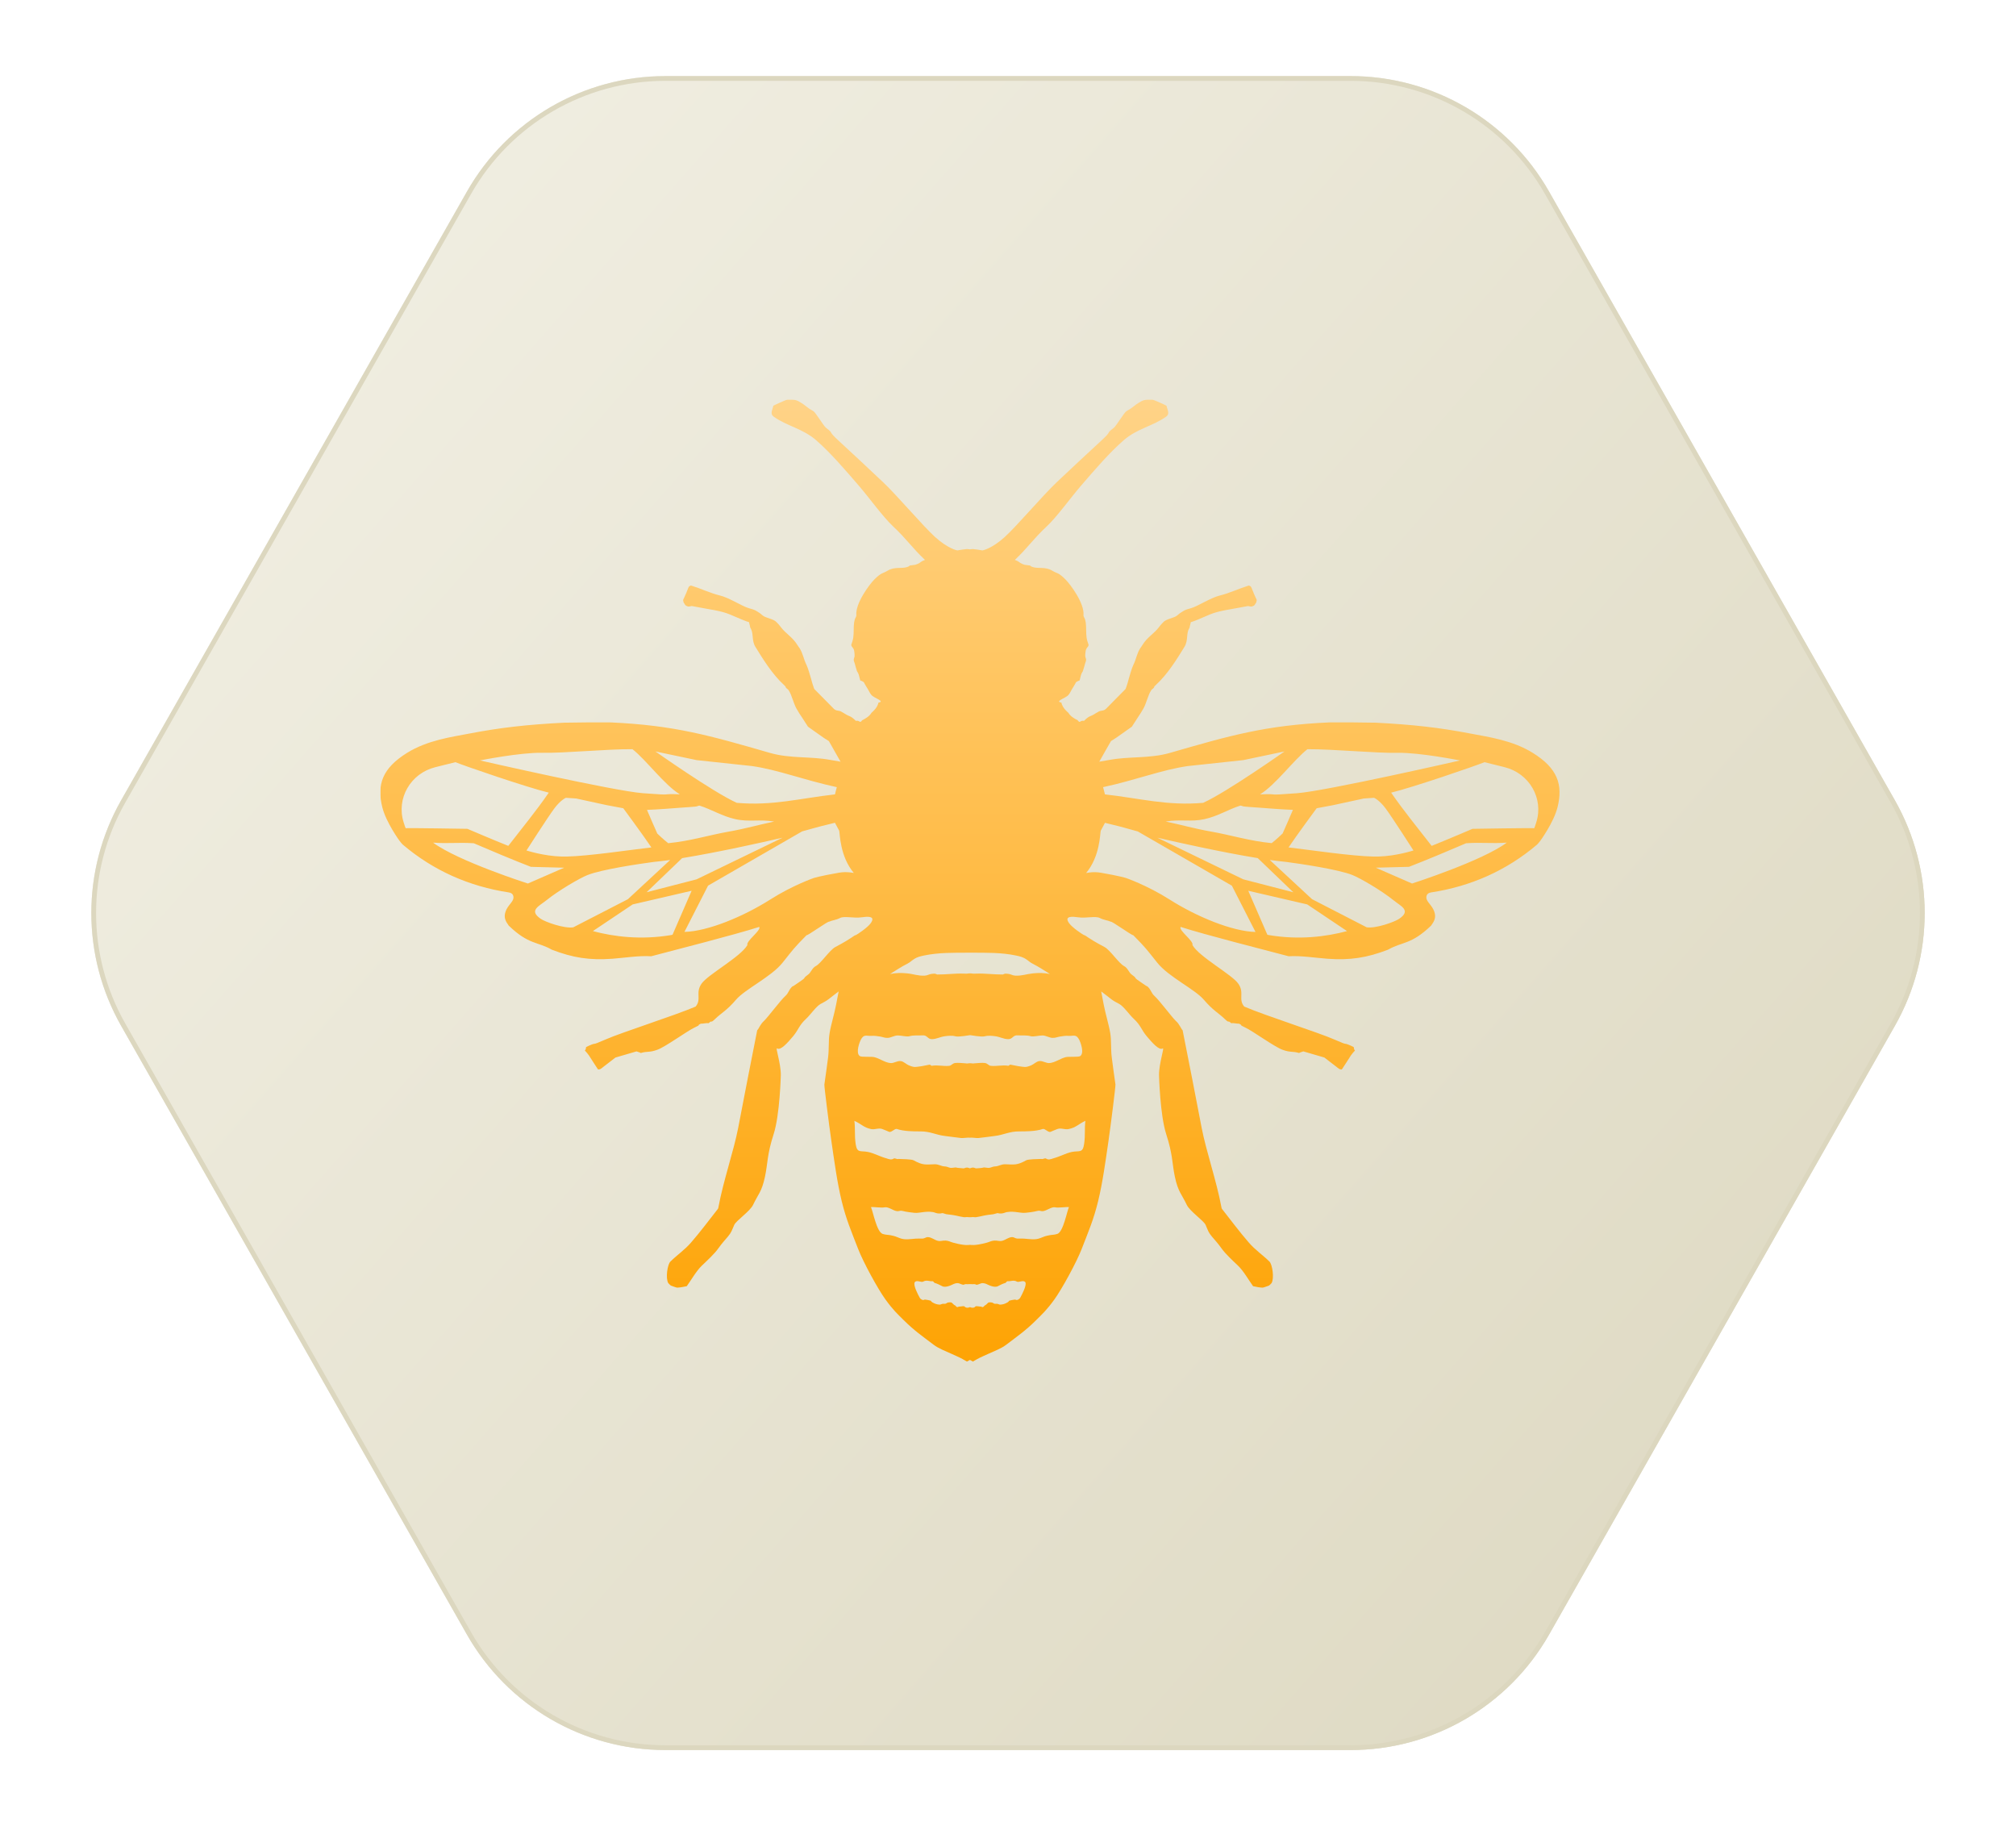 <svg width="106" height="96" viewBox="0 0 106 96" fill="none" xmlns="http://www.w3.org/2000/svg">
<g filter="url(#filter0_dii_1_12673)">
<path d="M4.368 51.928C2.28 48.252 2.28 43.748 4.368 40.072L22.55 8.072C24.683 4.319 28.667 2 32.983 2L69.016 2C73.333 2 77.317 4.319 79.45 8.072L97.632 40.072C99.72 43.748 99.72 48.252 97.632 51.928L79.45 83.928C77.317 87.681 73.333 90 69.016 90L32.983 90C28.667 90 24.683 87.681 22.55 83.928L4.368 51.928Z" fill="url(#paint0_linear_1_12673)"/>
<path d="M4.477 51.866C2.41 48.229 2.41 43.771 4.477 40.134L22.659 8.134C24.769 4.419 28.712 2.125 32.983 2.125L69.016 2.125C73.288 2.125 77.231 4.419 79.341 8.134L97.523 40.134C99.59 43.771 99.59 48.228 97.523 51.866L79.341 83.866C77.231 87.581 73.288 89.875 69.016 89.875L32.983 89.875C28.712 89.875 24.769 87.581 22.659 83.866L4.477 51.866Z" stroke="#DCD7BF" stroke-width="0.25"/>
</g>
<g clip-path="url(#clip0_1_12673)">
<g filter="url(#filter1_ii_1_12673)">
<path d="M80.578 39.57C79.516 38.915 78.263 38.744 77.327 38.565C75.673 38.246 74.225 38.087 72.333 37.992C72.108 37.981 70.111 37.968 69.916 37.976C66.531 38.125 64.674 38.669 61.502 39.583C60.454 39.884 59.367 39.756 58.344 39.948C58.194 39.976 57.968 40.01 57.8 40.041C58.003 39.681 58.206 39.318 58.414 38.961C58.422 38.947 58.455 38.934 58.465 38.928C58.516 38.891 58.527 38.89 58.582 38.855C58.639 38.82 58.622 38.831 58.715 38.766C58.809 38.701 59.012 38.558 59.145 38.463C59.245 38.392 59.404 38.281 59.513 38.202C59.603 38.057 59.713 37.889 59.802 37.754C59.917 37.583 60.04 37.397 60.129 37.232C60.217 37.068 60.267 36.901 60.324 36.75C60.397 36.562 60.423 36.454 60.533 36.282C60.566 36.232 60.601 36.23 60.676 36.148C60.703 36.117 60.634 36.138 60.771 36.013C61.391 35.447 61.883 34.649 62.281 33.999C62.48 33.672 62.365 33.301 62.525 33.036C62.572 32.957 62.547 32.947 62.571 32.88C62.595 32.814 62.592 32.771 62.612 32.708C62.653 32.695 62.715 32.674 62.752 32.662C62.941 32.597 63.08 32.53 63.267 32.451C63.505 32.349 63.711 32.252 63.984 32.178C64.257 32.103 64.588 32.045 64.89 31.994C65.121 31.954 65.364 31.907 65.613 31.861C65.651 31.854 65.762 31.902 65.821 31.883C65.841 31.877 65.864 31.865 65.898 31.853C65.933 31.84 65.982 31.805 65.997 31.753C65.998 31.748 66.049 31.689 66.052 31.67C66.068 31.59 66.103 31.544 66.041 31.458C66.022 31.431 65.967 31.28 65.94 31.234C65.913 31.188 65.813 30.895 65.779 30.852C65.746 30.809 65.722 30.809 65.698 30.793C65.673 30.777 65.657 30.784 65.64 30.788C65.193 30.925 64.591 31.199 64.174 31.296C63.664 31.415 62.98 31.872 62.625 31.972C62.27 32.072 62.298 32.075 62.122 32.183C61.946 32.291 61.987 32.297 61.841 32.392C61.695 32.487 61.293 32.552 61.158 32.715C61.082 32.807 61.082 32.777 60.939 32.968C60.676 33.318 60.316 33.497 60.063 33.916C60.005 34.014 60.016 33.983 59.959 34.068C59.775 34.346 59.745 34.65 59.586 34.966C59.519 35.098 59.388 35.535 59.348 35.691C59.307 35.846 59.261 36.018 59.201 36.171C59.196 36.184 59.188 36.209 59.178 36.224C59.169 36.236 59.151 36.252 59.14 36.263C58.944 36.463 58.753 36.654 58.557 36.853C58.433 36.979 58.316 37.096 58.184 37.231C58.138 37.278 58.083 37.331 57.99 37.35C57.962 37.356 57.829 37.375 57.788 37.396C57.688 37.447 57.591 37.513 57.496 37.569C57.362 37.645 57.304 37.64 57.18 37.732C57.117 37.78 57.056 37.837 56.996 37.895C56.766 37.854 56.807 38.06 56.661 37.862C56.474 37.77 56.287 37.654 56.181 37.483C56.152 37.437 56.14 37.443 56.117 37.421C55.994 37.299 55.899 37.201 55.837 37.037C55.829 37.015 55.811 36.977 55.815 36.949C55.818 36.92 55.534 36.923 55.802 36.771C55.894 36.719 56.109 36.62 56.181 36.531C56.279 36.413 56.316 36.295 56.395 36.179C56.454 36.095 56.492 36.013 56.544 35.927C56.557 35.908 56.565 35.88 56.579 35.864C56.593 35.848 56.622 35.834 56.636 35.826C56.679 35.799 56.719 35.788 56.763 35.775C56.763 35.773 56.764 35.77 56.766 35.765C56.776 35.735 56.791 35.68 56.801 35.631C56.812 35.581 56.831 35.499 56.852 35.443C56.872 35.388 56.899 35.34 56.933 35.29C56.937 35.282 56.937 35.279 56.942 35.263C56.979 35.141 57.022 35.012 57.053 34.884C57.068 34.822 57.107 34.747 57.107 34.684C57.105 34.614 57.061 34.554 57.061 34.478C57.061 34.403 57.066 34.321 57.08 34.246C57.083 34.229 57.085 34.218 57.088 34.198C57.107 34.113 57.145 34.06 57.206 33.991C57.217 33.978 57.237 33.929 57.237 33.903C57.237 33.878 57.226 33.872 57.217 33.84C57.185 33.737 57.151 33.653 57.134 33.534C57.115 33.415 57.109 33.237 57.109 33.112C57.109 32.987 57.102 32.834 57.088 32.728C57.08 32.668 57.066 32.641 57.063 32.608C57.055 32.517 56.96 32.427 56.969 32.338C57.026 31.724 56.292 30.73 56.017 30.457C55.637 30.078 55.593 30.164 55.32 29.997C54.968 29.781 54.581 29.908 54.295 29.808C54.135 29.753 54.227 29.754 54.154 29.731C54.081 29.707 54.084 29.723 54.068 29.72C53.911 29.678 53.953 29.731 53.759 29.65C53.566 29.569 53.604 29.518 53.361 29.434C54.032 28.803 54.309 28.351 55.047 27.663C55.564 27.179 56.317 26.137 56.845 25.526C57.564 24.694 58.316 23.813 59.08 23.146C59.791 22.524 60.644 22.392 61.318 21.901C61.529 21.747 61.369 21.533 61.337 21.337C61.332 21.314 60.647 21.008 60.59 21.008C60.341 21.005 60.176 20.997 59.975 21.114C59.554 21.358 59.659 21.374 59.234 21.61C59.11 21.68 58.692 22.391 58.565 22.489C58.094 22.851 58.541 22.584 57.889 23.18C57.507 23.529 56.189 24.755 55.551 25.361C54.82 26.056 53.45 27.669 52.831 28.229C52.163 28.833 51.677 28.939 51.647 28.934C51.558 28.919 51.282 28.871 51.152 28.863C51.112 28.866 51.056 28.873 50.998 28.879C50.939 28.871 50.885 28.865 50.844 28.863C50.714 28.871 50.438 28.917 50.349 28.934C50.319 28.941 49.832 28.833 49.164 28.229C48.544 27.667 47.176 26.056 46.444 25.361C45.807 24.755 44.489 23.529 44.107 23.18C43.455 22.584 43.902 22.851 43.431 22.489C43.303 22.391 42.885 21.678 42.762 21.61C42.337 21.374 42.441 21.358 42.021 21.114C41.82 20.997 41.655 21.005 41.406 21.008C41.349 21.008 40.662 21.314 40.659 21.337C40.627 21.533 40.467 21.747 40.678 21.901C41.35 22.392 42.203 22.524 42.916 23.146C43.68 23.813 44.432 24.694 45.15 25.526C45.678 26.137 46.432 27.179 46.949 27.663C47.685 28.351 47.962 28.803 48.635 29.434C48.392 29.52 48.428 29.57 48.237 29.65C48.043 29.731 48.084 29.678 47.927 29.72C47.911 29.724 47.915 29.707 47.842 29.731C47.769 29.754 47.861 29.753 47.7 29.808C47.415 29.908 47.028 29.781 46.676 29.997C46.405 30.164 46.36 30.078 45.978 30.457C45.704 30.73 44.969 31.726 45.026 32.338C45.034 32.427 44.941 32.517 44.933 32.608C44.93 32.641 44.916 32.668 44.908 32.728C44.893 32.834 44.887 32.987 44.887 33.112C44.887 33.237 44.881 33.415 44.862 33.534C44.843 33.653 44.809 33.737 44.779 33.84C44.77 33.87 44.758 33.877 44.758 33.903C44.758 33.929 44.779 33.978 44.79 33.991C44.85 34.06 44.889 34.113 44.908 34.198C44.912 34.216 44.912 34.227 44.916 34.246C44.93 34.321 44.934 34.403 44.934 34.478C44.934 34.552 44.89 34.612 44.889 34.684C44.887 34.747 44.927 34.822 44.943 34.884C44.973 35.012 45.017 35.141 45.053 35.263C45.058 35.279 45.058 35.282 45.063 35.29C45.096 35.34 45.123 35.388 45.144 35.443C45.164 35.499 45.184 35.58 45.195 35.631C45.206 35.68 45.22 35.735 45.23 35.765C45.231 35.772 45.233 35.773 45.233 35.775C45.279 35.788 45.317 35.799 45.36 35.826C45.374 35.835 45.402 35.848 45.417 35.864C45.431 35.88 45.441 35.908 45.452 35.927C45.504 36.013 45.542 36.094 45.601 36.179C45.68 36.295 45.716 36.413 45.815 36.531C45.888 36.62 46.103 36.719 46.194 36.771C46.463 36.923 46.178 36.92 46.181 36.949C46.184 36.977 46.167 37.015 46.159 37.037C46.097 37.201 46.004 37.299 45.878 37.421C45.856 37.443 45.843 37.437 45.815 37.483C45.709 37.656 45.521 37.77 45.334 37.862C45.188 38.06 45.231 37.854 44.999 37.895C44.941 37.837 44.879 37.78 44.816 37.732C44.692 37.64 44.633 37.646 44.5 37.569C44.405 37.515 44.308 37.447 44.208 37.396C44.167 37.375 44.034 37.355 44.005 37.35C43.911 37.331 43.858 37.278 43.812 37.231C43.68 37.096 43.564 36.98 43.439 36.853C43.241 36.654 43.052 36.463 42.855 36.263C42.846 36.254 42.827 36.238 42.817 36.224C42.808 36.211 42.8 36.186 42.795 36.171C42.736 36.016 42.689 35.846 42.648 35.691C42.606 35.535 42.476 35.096 42.41 34.966C42.249 34.65 42.221 34.346 42.037 34.068C41.98 33.983 41.992 34.014 41.932 33.916C41.68 33.497 41.32 33.318 41.057 32.968C40.916 32.779 40.914 32.807 40.838 32.715C40.705 32.552 40.3 32.487 40.154 32.392C40.008 32.297 40.051 32.291 39.874 32.183C39.697 32.075 39.726 32.072 39.371 31.972C39.016 31.872 38.332 31.413 37.821 31.296C37.403 31.199 36.803 30.925 36.356 30.788C36.338 30.784 36.322 30.776 36.297 30.793C36.272 30.809 36.249 30.809 36.216 30.852C36.183 30.895 36.085 31.188 36.056 31.234C36.029 31.28 35.975 31.431 35.955 31.458C35.893 31.544 35.928 31.59 35.943 31.67C35.947 31.688 35.999 31.747 35.999 31.753C36.013 31.805 36.062 31.838 36.097 31.853C36.132 31.865 36.154 31.877 36.175 31.883C36.234 31.902 36.345 31.854 36.383 31.861C36.63 31.907 36.874 31.954 37.106 31.994C37.407 32.045 37.739 32.103 38.012 32.178C38.284 32.252 38.491 32.351 38.728 32.451C38.916 32.53 39.055 32.595 39.244 32.662C39.282 32.674 39.342 32.695 39.383 32.708C39.404 32.771 39.401 32.815 39.425 32.88C39.449 32.947 39.423 32.958 39.471 33.036C39.631 33.301 39.515 33.672 39.715 33.999C40.113 34.647 40.606 35.447 41.225 36.013C41.361 36.138 41.293 36.116 41.32 36.148C41.395 36.23 41.429 36.232 41.463 36.282C41.572 36.452 41.599 36.56 41.672 36.75C41.729 36.899 41.78 37.068 41.867 37.232C41.956 37.397 42.078 37.583 42.194 37.754C42.284 37.889 42.394 38.057 42.483 38.202C42.592 38.281 42.751 38.39 42.85 38.463C42.984 38.558 43.185 38.701 43.28 38.766C43.374 38.831 43.356 38.82 43.413 38.855C43.471 38.89 43.482 38.891 43.531 38.928C43.54 38.934 43.574 38.949 43.582 38.961C43.789 39.32 43.992 39.681 44.195 40.041C44.027 40.01 43.802 39.976 43.651 39.948C42.629 39.756 41.542 39.884 40.494 39.583C37.322 38.669 35.465 38.125 32.08 37.976C31.885 37.968 29.888 37.981 29.663 37.992C27.771 38.087 26.323 38.246 24.669 38.565C23.734 38.744 22.48 38.915 21.417 39.57C20.101 40.382 19.803 41.248 20.102 42.441C20.302 43.239 21.011 44.211 21.014 44.211C21.067 44.268 21.117 44.35 21.187 44.409C22.784 45.765 24.667 46.599 26.751 46.915C26.849 46.929 27.009 46.985 26.998 47.199C26.987 47.413 26.697 47.592 26.584 47.916C26.472 48.239 26.583 48.428 26.749 48.66C27.798 49.672 28.269 49.497 29.017 49.927C30.12 50.35 30.998 50.491 32.208 50.401C32.814 50.357 33.601 50.228 34.24 50.271C35.568 49.92 38.617 49.145 39.921 48.728C40.034 48.912 39.212 49.473 39.298 49.683C38.931 50.311 37.239 51.218 36.892 51.705C36.544 52.192 36.905 52.518 36.578 52.915C35.441 53.4 32.691 54.271 31.837 54.647C30.984 55.023 31.452 54.763 30.979 54.967C30.684 55.094 30.89 55.04 30.752 55.234C30.809 55.276 30.933 55.437 30.97 55.49C31.006 55.544 31.399 56.165 31.441 56.218C31.568 56.236 31.63 56.155 31.736 56.076C31.955 55.911 32.148 55.757 32.361 55.595C32.729 55.487 33.098 55.38 33.466 55.272C33.539 55.3 33.63 55.316 33.69 55.357C34.054 55.249 34.135 55.345 34.572 55.183C35.008 55.021 36.139 54.193 36.522 54.017C36.906 53.843 36.603 53.935 36.846 53.816C36.965 53.822 37.138 53.77 37.26 53.789C37.482 53.587 37.314 53.846 37.617 53.552C37.92 53.259 38.221 53.119 38.695 52.56C39.169 52.001 40.543 51.361 41.142 50.615C41.74 49.868 41.713 49.87 42.406 49.166C42.495 49.178 43.528 48.42 43.599 48.452C43.751 48.379 43.953 48.371 44.173 48.257C44.394 48.143 44.903 48.284 45.31 48.222C46.01 48.117 45.908 48.36 45.775 48.542C45.604 48.777 45.053 49.137 45.014 49.15C44.847 49.199 44.874 49.281 43.923 49.784C43.618 49.946 43.171 50.645 42.889 50.79C42.705 50.883 42.635 51.131 42.498 51.227C42.438 51.27 42.413 51.292 42.364 51.332C42.314 51.372 42.321 51.373 42.281 51.432C42.242 51.491 41.856 51.735 41.789 51.787C41.753 51.816 41.705 51.843 41.656 51.862C41.449 52.06 41.488 52.182 41.288 52.363C41.025 52.604 40.383 53.464 40.192 53.648C40.037 53.798 40.034 53.824 39.981 53.903C39.889 54.042 39.896 54.073 39.813 54.163C39.447 55.995 39.193 57.325 38.811 59.303C38.576 60.518 38.032 62.072 37.777 63.451C37.774 63.467 37.767 63.516 37.761 63.527C37.755 63.538 37.731 63.57 37.723 63.581C37.266 64.164 36.813 64.772 36.332 65.324C35.994 65.714 35.621 65.957 35.249 66.321C35.095 66.47 34.986 67.19 35.136 67.452C35.144 67.466 35.26 67.579 35.274 67.584C35.361 67.614 35.566 67.695 35.615 67.692C35.82 67.68 35.929 67.649 36.11 67.615C36.351 67.278 36.616 66.81 36.903 66.535C37.212 66.239 37.564 65.917 37.769 65.628C37.975 65.34 38.077 65.24 38.27 65.011C38.462 64.783 38.471 64.7 38.605 64.396C38.705 64.166 39.436 63.682 39.598 63.337C39.855 62.789 40.053 62.664 40.222 61.86C40.376 61.13 40.327 60.707 40.676 59.627C41.004 58.613 41.055 56.531 41.055 56.523C41.063 55.906 40.754 55.043 40.86 55.116C41.052 55.245 41.441 54.78 41.682 54.499C41.997 54.131 41.992 53.922 42.386 53.557C42.617 53.343 42.904 52.916 43.138 52.783C43.309 52.685 43.396 52.655 43.558 52.534C43.72 52.414 43.924 52.244 44.096 52.119C44.057 52.33 44 52.621 43.962 52.816C43.911 53.077 43.85 53.315 43.793 53.543C43.724 53.812 43.655 54.085 43.617 54.33C43.578 54.574 43.586 54.696 43.577 54.932C43.567 55.17 43.574 55.321 43.539 55.6C43.486 56.023 43.41 56.553 43.345 57.015C43.333 57.102 43.59 59.14 43.712 59.976C43.866 61.029 44.019 62.175 44.257 63.148C44.495 64.12 44.757 64.718 45.118 65.652C45.396 66.372 46.168 67.776 46.549 68.302C46.963 68.875 47.182 69.068 47.504 69.389C48.072 69.955 48.502 70.245 49.082 70.688C49.366 70.903 49.707 71.021 50.008 71.162C50.229 71.265 50.428 71.344 50.612 71.447C50.723 71.509 50.747 71.523 50.842 71.577C50.911 71.539 50.944 71.52 50.998 71.49C51.052 71.52 51.084 71.539 51.153 71.577C51.248 71.523 51.272 71.509 51.383 71.447C51.567 71.344 51.767 71.265 51.987 71.162C52.29 71.021 52.631 70.903 52.914 70.688C53.494 70.245 53.924 69.955 54.492 69.389C54.812 69.068 55.033 68.876 55.447 68.302C55.827 67.774 56.6 66.372 56.877 65.652C57.239 64.716 57.501 64.12 57.738 63.148C57.976 62.175 58.13 61.03 58.284 59.976C58.404 59.149 58.661 57.103 58.65 57.015C58.585 56.553 58.509 56.023 58.457 55.6C58.422 55.319 58.428 55.169 58.419 54.932C58.409 54.694 58.417 54.574 58.379 54.33C58.341 54.085 58.27 53.814 58.203 53.543C58.146 53.316 58.084 53.078 58.033 52.816C57.995 52.621 57.94 52.33 57.9 52.119C58.071 52.244 58.278 52.412 58.438 52.534C58.6 52.655 58.687 52.685 58.858 52.783C59.091 52.916 59.378 53.343 59.61 53.557C60.003 53.922 59.998 54.131 60.314 54.499C60.555 54.78 60.944 55.246 61.136 55.116C61.242 55.045 60.933 55.908 60.941 56.523C60.941 56.531 60.991 58.615 61.32 59.627C61.67 60.707 61.621 61.132 61.773 61.86C61.943 62.664 62.141 62.789 62.398 63.337C62.56 63.682 63.291 64.166 63.391 64.396C63.524 64.702 63.532 64.783 63.725 65.011C63.919 65.24 64.02 65.34 64.227 65.628C64.433 65.917 64.783 66.24 65.093 66.535C65.38 66.81 65.645 67.278 65.886 67.615C66.067 67.65 66.176 67.682 66.38 67.692C66.43 67.695 66.634 67.614 66.722 67.584C66.736 67.579 66.852 67.465 66.859 67.452C67.009 67.19 66.899 66.472 66.747 66.321C66.374 65.957 66.001 65.714 65.664 65.324C65.183 64.772 64.73 64.163 64.273 63.581C64.265 63.57 64.239 63.538 64.235 63.527C64.228 63.516 64.222 63.465 64.219 63.451C63.963 62.072 63.419 60.518 63.185 59.303C62.803 57.325 62.549 55.995 62.182 54.163C62.1 54.073 62.108 54.042 62.014 53.903C61.962 53.822 61.959 53.798 61.803 53.648C61.613 53.464 60.971 52.604 60.707 52.363C60.509 52.182 60.547 52.06 60.339 51.862C60.292 51.843 60.243 51.816 60.206 51.787C60.138 51.733 59.754 51.491 59.715 51.432C59.675 51.373 59.681 51.372 59.632 51.332C59.583 51.292 59.559 51.27 59.497 51.227C59.361 51.131 59.291 50.883 59.107 50.79C58.825 50.645 58.377 49.946 58.073 49.784C57.121 49.281 57.148 49.199 56.982 49.15C56.941 49.137 56.392 48.777 56.221 48.542C56.087 48.36 55.984 48.117 56.685 48.222C57.093 48.284 57.602 48.143 57.822 48.257C58.043 48.371 58.244 48.379 58.397 48.452C58.468 48.42 59.5 49.178 59.589 49.166C60.281 49.87 60.254 49.868 60.853 50.615C61.451 51.362 62.826 52.001 63.3 52.56C63.775 53.118 64.076 53.259 64.379 53.552C64.682 53.846 64.515 53.587 64.736 53.789C64.858 53.77 65.031 53.82 65.15 53.816C65.392 53.935 65.09 53.843 65.473 54.017C65.857 54.192 66.99 55.021 67.424 55.183C67.86 55.345 67.941 55.249 68.306 55.357C68.368 55.316 68.457 55.302 68.529 55.272C68.897 55.38 69.267 55.487 69.635 55.595C69.847 55.757 70.041 55.912 70.26 56.076C70.366 56.155 70.428 56.236 70.555 56.218C70.596 56.166 70.991 55.544 71.026 55.49C71.062 55.437 71.186 55.276 71.243 55.234C71.105 55.04 71.311 55.094 71.016 54.967C70.542 54.764 71.012 55.023 70.158 54.647C69.305 54.271 66.553 53.402 65.418 52.915C65.091 52.52 65.451 52.193 65.104 51.705C64.756 51.218 63.063 50.311 62.698 49.683C62.783 49.473 61.962 48.912 62.075 48.728C63.38 49.147 66.428 49.92 67.756 50.271C68.395 50.23 69.181 50.357 69.787 50.401C70.997 50.491 71.874 50.349 72.978 49.927C73.727 49.497 74.198 49.672 75.246 48.66C75.413 48.428 75.524 48.239 75.411 47.916C75.299 47.592 75.008 47.413 74.997 47.199C74.986 46.985 75.146 46.931 75.245 46.915C77.329 46.599 79.211 45.765 80.808 44.409C80.878 44.349 80.929 44.268 80.981 44.211C80.983 44.211 81.693 43.239 81.893 42.441C82.193 41.248 81.895 40.382 80.578 39.57ZM36.63 39.96L39.534 40.271C40.917 40.468 42.259 41.007 44 41.381C43.969 41.508 43.927 41.635 43.902 41.761C42.083 41.964 40.621 42.373 38.738 42.205C37.483 41.637 34.462 39.504 34.462 39.504L36.63 39.96ZM34.018 42.576C34.511 42.561 35.461 42.487 35.848 42.457C36.237 42.427 36.33 42.428 36.537 42.406C36.743 42.384 36.635 42.368 36.782 42.352C37.439 42.561 37.955 42.904 38.667 43.064C39.379 43.223 39.931 43.056 40.705 43.19C39.897 43.354 39.253 43.554 38.272 43.727C37.29 43.9 36.294 44.214 35.135 44.327C34.911 44.158 34.56 43.821 34.56 43.821C34.56 43.821 34.08 42.736 34.018 42.576ZM34.25 44.549C33.059 44.688 30.928 45.007 29.796 45.029C29.756 45.029 29.568 45.029 29.515 45.028C28.586 45.004 27.682 44.709 27.682 44.709C27.682 44.709 28.791 42.98 29.135 42.515C29.479 42.051 29.753 41.941 29.753 41.941L30.296 41.978L31.902 42.327L32.771 42.49C32.77 42.49 33.786 43.862 34.25 44.549ZM41.147 44.038L36.627 46.227L33.997 46.906L35.867 45.112C37.78 44.799 40.064 44.289 41.147 44.038ZM28.508 39.575C29.674 39.599 31.904 39.375 33.254 39.385C33.966 39.938 34.93 41.263 35.745 41.757C34.554 41.713 35.641 41.837 33.806 41.699C32.27 41.583 25.236 39.976 25.236 39.976C25.236 39.976 27.36 39.551 28.508 39.575ZM21.33 43.54C21.312 43.507 21.273 43.391 21.222 43.226C20.827 41.975 21.587 40.655 22.891 40.331C23.416 40.201 23.847 40.094 23.945 40.068C24.462 40.279 27.723 41.397 28.854 41.67C28.201 42.622 27.442 43.543 26.726 44.468C26.001 44.181 24.576 43.572 24.576 43.572C24.576 43.572 21.357 43.519 21.33 43.54ZM22.772 44.298C23.595 44.358 24.088 44.274 24.913 44.331C25.798 44.712 27.014 45.223 27.913 45.57C28.497 45.586 29.663 45.616 29.663 45.616L27.755 46.447C27.755 46.447 24.09 45.273 22.772 44.298ZM28.437 48.306C27.777 47.859 28.342 47.641 28.743 47.318C29.349 46.828 30.464 46.171 30.89 46.002C31.641 45.703 33.633 45.41 34.368 45.313C34.638 45.286 34.93 45.251 35.236 45.21L33.013 47.272L30.142 48.75C29.661 48.825 28.668 48.465 28.437 48.306ZM35.273 49.159C33.69 49.422 32.277 49.243 31.173 48.948L33.265 47.546L36.365 46.828L35.361 49.14C35.331 49.148 35.301 49.154 35.273 49.159ZM44.123 45.876C43.104 46.054 42.793 46.155 42.793 46.155C42.793 46.155 41.68 46.539 40.503 47.286C39.093 48.182 37.209 48.966 35.988 48.989L37.23 46.558L42.175 43.706L42.895 43.507C42.895 43.507 43.32 43.389 43.902 43.253C43.902 43.255 43.902 43.256 43.902 43.256L44.124 43.67C44.165 43.833 44.159 45.017 44.893 45.892C44.893 45.894 44.525 45.806 44.123 45.876ZM47.694 50.669C47.87 50.582 47.929 50.498 48.08 50.406C48.23 50.314 48.373 50.276 48.586 50.231C49.353 50.071 50.151 50.085 50.958 50.084C50.972 50.084 50.987 50.084 51.001 50.084C51.015 50.084 51.029 50.084 51.044 50.084C51.851 50.085 52.649 50.07 53.416 50.231C53.629 50.276 53.77 50.314 53.922 50.406C54.073 50.498 54.132 50.582 54.308 50.669C54.612 50.821 54.922 51.028 55.204 51.203C54.887 51.14 54.623 51.139 54.313 51.17C53.945 51.208 53.729 51.31 53.375 51.289C53.233 51.281 53.148 51.208 53.012 51.196C52.974 51.192 52.915 51.191 52.892 51.186C52.834 51.173 52.739 51.23 52.728 51.23C52.287 51.234 51.739 51.164 51.355 51.183C51.145 51.194 51.194 51.184 51.039 51.17C51.026 51.172 51.014 51.173 51.003 51.173C50.992 51.172 50.98 51.172 50.966 51.17C50.811 51.184 50.86 51.194 50.651 51.183C50.267 51.164 49.718 51.234 49.277 51.23C49.264 51.23 49.171 51.175 49.114 51.186C49.09 51.191 49.031 51.192 48.993 51.196C48.858 51.208 48.773 51.281 48.63 51.289C48.276 51.31 48.059 51.207 47.693 51.17C47.382 51.139 47.118 51.14 46.801 51.203C47.08 51.029 47.39 50.823 47.694 50.669ZM53.639 68.229C53.602 68.291 53.48 68.378 53.394 68.324C53.367 68.307 53.069 68.37 53.064 68.378C53.044 68.412 53.015 68.443 52.985 68.461C52.847 68.542 52.738 68.58 52.584 68.585C52.562 68.585 52.532 68.575 52.506 68.562C52.457 68.54 52.411 68.534 52.355 68.542C52.3 68.55 52.246 68.527 52.2 68.488C52.195 68.483 52.016 68.432 51.949 68.491C51.883 68.551 51.846 68.605 51.77 68.634C51.721 68.702 51.67 68.743 51.599 68.692C51.505 68.689 51.413 68.664 51.318 68.667C51.291 68.669 51.275 68.702 51.245 68.721C51.215 68.738 51.179 68.748 51.139 68.748C51.099 68.748 51.044 68.738 51.015 68.721C51.012 68.719 51.007 68.719 51.001 68.719C50.995 68.719 50.99 68.719 50.987 68.721C50.957 68.738 50.903 68.748 50.863 68.748C50.823 68.748 50.787 68.738 50.757 68.721C50.727 68.704 50.711 68.669 50.684 68.667C50.59 68.664 50.497 68.689 50.403 68.692C50.332 68.743 50.282 68.702 50.232 68.634C50.154 68.605 50.119 68.551 50.053 68.491C49.986 68.431 49.807 68.483 49.802 68.488C49.754 68.527 49.702 68.55 49.647 68.542C49.591 68.534 49.545 68.54 49.496 68.562C49.471 68.573 49.44 68.585 49.418 68.585C49.264 68.58 49.155 68.542 49.017 68.461C48.988 68.443 48.958 68.413 48.938 68.378C48.933 68.369 48.633 68.307 48.608 68.324C48.522 68.38 48.398 68.293 48.364 68.229C48.267 68.063 48.005 67.557 48.095 67.411C48.186 67.267 48.44 67.431 48.538 67.376C48.719 67.271 48.863 67.368 49.033 67.355C49.082 67.352 49.107 67.435 49.145 67.444C49.237 67.465 49.463 67.568 49.517 67.603C49.718 67.736 50.086 67.522 50.153 67.496C50.413 67.395 50.462 67.506 50.632 67.538C50.7 67.55 50.714 67.512 50.739 67.509C50.809 67.501 50.82 67.512 50.876 67.512C50.928 67.512 50.941 67.501 51.004 67.508C51.066 67.501 51.079 67.512 51.133 67.512C51.188 67.512 51.199 67.501 51.269 67.509C51.294 67.512 51.309 67.55 51.377 67.538C51.547 67.506 51.594 67.397 51.856 67.496C51.922 67.522 52.29 67.736 52.492 67.603C52.546 67.568 52.771 67.465 52.863 67.444C52.903 67.435 52.926 67.352 52.976 67.355C53.145 67.368 53.29 67.273 53.47 67.376C53.569 67.433 53.822 67.267 53.913 67.411C53.997 67.555 53.735 68.061 53.639 68.229ZM55.591 64.868C55.421 64.922 55.315 64.91 55.175 64.937C54.95 64.981 54.887 65.01 54.7 65.086C54.42 65.2 54.121 65.133 53.829 65.114C53.71 65.106 53.596 65.119 53.488 65.113C53.38 65.106 53.312 65.03 53.21 65.035C53.018 65.045 52.873 65.183 52.703 65.227C52.533 65.27 52.446 65.203 52.273 65.218C52.1 65.232 52.045 65.286 51.867 65.333C51.233 65.501 51.041 65.443 51.001 65.441C50.961 65.443 50.769 65.503 50.135 65.333C49.957 65.286 49.902 65.232 49.729 65.218C49.556 65.203 49.469 65.271 49.299 65.227C49.13 65.184 48.984 65.045 48.792 65.035C48.689 65.03 48.622 65.106 48.514 65.113C48.406 65.119 48.292 65.108 48.173 65.114C47.881 65.133 47.582 65.2 47.302 65.086C47.115 65.01 47.052 64.981 46.827 64.937C46.685 64.91 46.581 64.922 46.411 64.868C46.091 64.765 45.897 63.655 45.794 63.46C45.904 63.436 46.346 63.508 46.508 63.471C46.711 63.425 46.958 63.651 47.168 63.671C47.283 63.682 47.32 63.627 47.445 63.657C47.569 63.689 47.672 63.708 47.824 63.728C47.978 63.749 48.17 63.779 48.322 63.75C48.476 63.723 48.758 63.695 48.874 63.701C49.028 63.709 49.099 63.725 49.172 63.754C49.29 63.8 49.418 63.807 49.54 63.776C49.545 63.774 49.548 63.774 49.55 63.773C49.618 63.782 49.718 63.827 49.777 63.834C49.981 63.86 50.087 63.866 50.308 63.914C50.355 63.925 50.603 63.982 50.692 63.99C50.738 63.995 50.834 63.98 50.844 63.98C50.853 63.98 50.95 63.995 50.998 63.99H50.999H51.001C51.047 63.995 51.144 63.98 51.155 63.98C51.164 63.98 51.26 63.995 51.307 63.99C51.396 63.982 51.642 63.925 51.691 63.914C51.913 63.865 52.018 63.86 52.222 63.834C52.281 63.827 52.381 63.784 52.449 63.773C52.452 63.774 52.455 63.774 52.459 63.776C52.581 63.807 52.709 63.8 52.827 63.754C52.898 63.725 52.971 63.709 53.125 63.701C53.24 63.695 53.524 63.723 53.677 63.75C53.83 63.777 54.022 63.747 54.175 63.728C54.328 63.708 54.43 63.689 54.554 63.657C54.677 63.625 54.715 63.682 54.831 63.671C55.041 63.651 55.29 63.425 55.491 63.471C55.651 63.508 56.095 63.436 56.205 63.46C56.103 63.655 55.911 64.767 55.591 64.868ZM57.069 58.923C57.015 59.359 57.072 59.67 57.002 60.138C56.929 60.637 56.758 60.478 56.352 60.559C56.052 60.62 55.711 60.808 55.396 60.891C55.239 60.942 55.126 60.991 54.999 60.904C54.914 60.869 54.846 60.956 54.749 60.926C54.574 60.934 54.065 60.937 53.957 60.997C53.469 61.27 53.326 61.219 52.849 61.206C52.644 61.202 52.514 61.308 52.333 61.318C52.117 61.33 52.11 61.416 51.911 61.392C51.554 61.349 51.945 61.384 51.34 61.421C51.279 61.424 51.237 61.384 51.18 61.381C51.171 61.381 51.137 61.381 51.128 61.381C51.08 61.384 51.044 61.413 50.996 61.419C50.95 61.411 50.912 61.383 50.865 61.381C50.855 61.381 50.822 61.381 50.812 61.381C50.755 61.384 50.714 61.424 50.652 61.421C50.048 61.384 50.438 61.351 50.081 61.392C49.883 61.416 49.873 61.329 49.659 61.318C49.478 61.308 49.348 61.2 49.144 61.206C48.666 61.219 48.524 61.27 48.035 60.997C47.926 60.937 47.418 60.934 47.244 60.926C47.147 60.958 47.079 60.87 46.993 60.904C46.866 60.989 46.754 60.942 46.597 60.891C46.283 60.807 45.942 60.62 45.64 60.559C45.236 60.478 45.065 60.637 44.99 60.138C44.922 59.67 44.977 59.359 44.923 58.923C45.299 59.092 45.409 59.275 45.802 59.356C46.019 59.4 46.208 59.267 46.427 59.368C46.543 59.422 46.619 59.437 46.741 59.497C46.863 59.557 47.045 59.313 47.157 59.351C47.528 59.479 48.059 59.479 48.39 59.478C48.919 59.474 49.204 59.665 49.707 59.722C49.948 59.749 50.279 59.8 50.544 59.827C50.641 59.836 50.895 59.793 50.993 59.809C51.09 59.793 51.345 59.836 51.442 59.827C51.707 59.801 52.038 59.751 52.279 59.722C52.782 59.665 53.068 59.474 53.596 59.478C53.929 59.479 54.459 59.479 54.83 59.351C54.941 59.313 55.123 59.557 55.245 59.497C55.367 59.437 55.443 59.422 55.559 59.368C55.778 59.267 55.967 59.4 56.184 59.356C56.585 59.275 56.695 59.094 57.069 58.923ZM56.181 54.455C56.457 54.472 56.585 54.344 56.753 54.677C56.801 54.77 57.029 55.346 56.801 55.516C56.708 55.586 56.19 55.533 56.033 55.575C55.734 55.654 55.494 55.849 55.199 55.884C54.999 55.908 54.836 55.755 54.641 55.782C54.487 55.803 54.355 55.949 54.225 56.003C53.902 56.136 53.886 56.09 53.545 56.05C53.483 56.042 53.191 55.982 53.136 55.971C53.079 55.96 53.056 56.035 53.006 56.027C52.695 55.977 52.409 56.063 52.1 56.031C51.97 56.019 51.934 55.903 51.785 55.882C51.634 55.862 51.386 55.889 51.22 55.901C51.193 55.903 51.182 55.908 51.16 55.908C51.137 55.908 51.125 55.903 51.099 55.901C51.069 55.9 51.036 55.897 51.003 55.893C50.968 55.897 50.936 55.9 50.906 55.901C50.879 55.903 50.868 55.908 50.846 55.908C50.823 55.908 50.811 55.903 50.785 55.901C50.619 55.889 50.371 55.862 50.221 55.882C50.07 55.903 50.033 56.017 49.905 56.031C49.596 56.063 49.31 55.977 48.999 56.027C48.949 56.035 48.925 55.96 48.869 55.971C48.812 55.982 48.522 56.042 48.46 56.05C48.121 56.09 48.103 56.136 47.78 56.003C47.65 55.949 47.517 55.803 47.364 55.782C47.169 55.755 47.006 55.908 46.806 55.884C46.511 55.849 46.272 55.652 45.972 55.575C45.815 55.533 45.298 55.586 45.204 55.516C44.976 55.346 45.204 54.769 45.252 54.677C45.42 54.344 45.55 54.472 45.824 54.455C45.98 54.445 46.132 54.468 46.284 54.493C46.437 54.518 46.513 54.569 46.687 54.561C46.831 54.555 47.028 54.439 47.19 54.434C47.352 54.429 47.681 54.514 47.807 54.477C48.051 54.406 48.303 54.447 48.493 54.429C48.766 54.404 48.762 54.636 49.007 54.629C49.252 54.623 49.426 54.507 49.689 54.474C49.829 54.455 50.062 54.429 50.229 54.477C50.413 54.529 50.969 54.417 51.007 54.418C51.045 54.417 51.602 54.529 51.786 54.477C51.951 54.429 52.184 54.455 52.325 54.474C52.587 54.509 52.761 54.624 53.007 54.629C53.252 54.636 53.248 54.404 53.521 54.429C53.713 54.447 53.965 54.406 54.208 54.477C54.333 54.514 54.663 54.429 54.825 54.434C54.987 54.439 55.183 54.556 55.328 54.561C55.501 54.569 55.577 54.517 55.73 54.493C55.873 54.468 56.026 54.445 56.181 54.455ZM68.745 39.386C70.095 39.377 72.325 39.6 73.491 39.577C74.639 39.553 76.763 39.978 76.763 39.978C76.763 39.978 69.729 41.584 68.193 41.7C66.36 41.84 67.445 41.716 66.254 41.759C67.07 41.263 68.033 39.938 68.745 39.386ZM63.727 43.725C62.745 43.553 62.1 43.353 61.294 43.188C62.07 43.055 62.62 43.221 63.332 43.063C64.044 42.904 64.558 42.561 65.216 42.35C65.364 42.366 65.256 42.382 65.462 42.404C65.668 42.427 65.764 42.425 66.15 42.455C66.539 42.485 67.487 42.56 67.981 42.574C67.919 42.734 67.438 43.818 67.438 43.818C67.438 43.818 67.086 44.155 66.864 44.324C65.705 44.212 64.709 43.898 63.727 43.725ZM66.132 45.112L68.001 46.906L65.372 46.227L60.852 44.038C61.937 44.289 64.219 44.799 66.132 45.112ZM69.229 42.49L70.098 42.327L71.705 41.978L72.247 41.941C72.247 41.941 72.523 42.051 72.866 42.515C73.21 42.98 74.319 44.709 74.319 44.709C74.319 44.709 73.415 45.004 72.485 45.028C72.433 45.029 72.242 45.029 72.204 45.029C71.072 45.007 68.942 44.69 67.751 44.549C68.214 43.862 69.229 42.49 69.229 42.49ZM62.465 40.271L65.369 39.96L67.537 39.504C67.537 39.504 64.515 41.637 63.261 42.205C61.378 42.373 59.916 41.964 58.097 41.761C58.071 41.634 58.03 41.508 57.998 41.381C59.74 41.007 61.082 40.466 62.465 40.271ZM61.496 47.288C60.32 46.541 59.205 46.157 59.205 46.157C59.205 46.157 58.893 46.054 57.876 45.878C57.474 45.808 57.107 45.895 57.107 45.895C57.841 45.02 57.835 43.837 57.876 43.673L58.098 43.259C58.098 43.258 58.098 43.256 58.098 43.256C58.68 43.392 59.105 43.51 59.105 43.51L59.825 43.71L64.771 46.561L66.013 48.993C64.79 48.967 62.904 48.184 61.496 47.288ZM66.726 49.159C66.698 49.154 66.668 49.147 66.637 49.14L65.633 46.828L68.734 47.546L70.826 48.948C69.722 49.243 68.309 49.424 66.726 49.159ZM73.562 48.306C73.33 48.463 72.338 48.825 71.857 48.748L68.986 47.27L66.763 45.209C67.069 45.25 67.361 45.285 67.63 45.312C68.366 45.408 70.358 45.702 71.108 46C71.534 46.17 72.65 46.826 73.256 47.316C73.657 47.641 74.222 47.859 73.562 48.306ZM74.244 46.447L72.336 45.614C72.336 45.614 73.503 45.584 74.085 45.569C74.983 45.221 76.201 44.712 77.086 44.33C77.909 44.273 78.402 44.357 79.227 44.297C77.909 45.273 74.244 46.447 74.244 46.447ZM80.778 43.226C80.726 43.391 80.688 43.505 80.67 43.54C80.642 43.519 77.424 43.572 77.424 43.572C77.424 43.572 76 44.181 75.275 44.468C74.56 43.543 73.8 42.622 73.146 41.67C74.277 41.397 77.538 40.279 78.055 40.068C78.153 40.094 78.585 40.201 79.11 40.331C80.413 40.655 81.173 41.975 80.778 43.226Z" fill="url(#paint1_linear_1_12673)"/>
</g>
</g>
<defs>
<filter id="filter0_dii_1_12673" x="0.802" y="0" width="104.397" height="96" filterUnits="userSpaceOnUse" color-interpolation-filters="sRGB">
<feFlood flood-opacity="0" result="BackgroundImageFix"/>
<feColorMatrix in="SourceAlpha" type="matrix" values="0 0 0 0 0 0 0 0 0 0 0 0 0 0 0 0 0 0 127 0" result="hardAlpha"/>
<feOffset dx="2" dy="2"/>
<feGaussianBlur stdDeviation="2"/>
<feColorMatrix type="matrix" values="0 0 0 0 0 0 0 0 0 0 0 0 0 0 0 0 0 0 0.25 0"/>
<feBlend mode="normal" in2="BackgroundImageFix" result="effect1_dropShadow_1_12673"/>
<feBlend mode="normal" in="SourceGraphic" in2="effect1_dropShadow_1_12673" result="shape"/>
<feColorMatrix in="SourceAlpha" type="matrix" values="0 0 0 0 0 0 0 0 0 0 0 0 0 0 0 0 0 0 127 0" result="hardAlpha"/>
<feOffset dx="5" dy="5"/>
<feGaussianBlur stdDeviation="1"/>
<feComposite in2="hardAlpha" operator="arithmetic" k2="-1" k3="1"/>
<feColorMatrix type="matrix" values="0 0 0 0 1 0 0 0 0 1 0 0 0 0 1 0 0 0 1 0"/>
<feBlend mode="normal" in2="shape" result="effect2_innerShadow_1_12673"/>
<feColorMatrix in="SourceAlpha" type="matrix" values="0 0 0 0 0 0 0 0 0 0 0 0 0 0 0 0 0 0 127 0" result="hardAlpha"/>
<feOffset dx="-5" dy="-5"/>
<feGaussianBlur stdDeviation="1"/>
<feComposite in2="hardAlpha" operator="arithmetic" k2="-1" k3="1"/>
<feColorMatrix type="matrix" values="0 0 0 0 0 0 0 0 0 0 0 0 0 0 0 0 0 0 0.25 0"/>
<feBlend mode="normal" in2="effect2_innerShadow_1_12673" result="effect3_innerShadow_1_12673"/>
</filter>
<filter id="filter1_ii_1_12673" x="18.996" y="20.006" width="64.004" height="52.571" filterUnits="userSpaceOnUse" color-interpolation-filters="sRGB">
<feFlood flood-opacity="0" result="BackgroundImageFix"/>
<feBlend mode="normal" in="SourceGraphic" in2="BackgroundImageFix" result="shape"/>
<feColorMatrix in="SourceAlpha" type="matrix" values="0 0 0 0 0 0 0 0 0 0 0 0 0 0 0 0 0 0 127 0" result="hardAlpha"/>
<feOffset dx="-1" dy="-1"/>
<feGaussianBlur stdDeviation="1"/>
<feComposite in2="hardAlpha" operator="arithmetic" k2="-1" k3="1"/>
<feColorMatrix type="matrix" values="0 0 0 0 1 0 0 0 0 0.888 0 0 0 0 0.692 0 0 0 1 0"/>
<feBlend mode="normal" in2="shape" result="effect1_innerShadow_1_12673"/>
<feColorMatrix in="SourceAlpha" type="matrix" values="0 0 0 0 0 0 0 0 0 0 0 0 0 0 0 0 0 0 127 0" result="hardAlpha"/>
<feOffset dx="1" dy="1"/>
<feGaussianBlur stdDeviation="1"/>
<feComposite in2="hardAlpha" operator="arithmetic" k2="-1" k3="1"/>
<feColorMatrix type="matrix" values="0 0 0 0 0.642 0 0 0 0 0.442 0 0 0 0 0.091 0 0 0 1 0"/>
<feBlend mode="normal" in2="effect1_innerShadow_1_12673" result="effect2_innerShadow_1_12673"/>
</filter>
<linearGradient id="paint0_linear_1_12673" x1="101" y1="90" x2="1" y2="2" gradientUnits="userSpaceOnUse">
<stop stop-color="#DCD7BF"/>
<stop offset="1" stop-color="#F3F1E6"/>
</linearGradient>
<linearGradient id="paint1_linear_1_12673" x1="51" y1="72" x2="51" y2="21" gradientUnits="userSpaceOnUse">
<stop stop-color="#FEA303"/>
<stop offset="1" stop-color="#FFD387"/>
</linearGradient>
<clipPath id="clip0_1_12673">
<rect width="62" height="50.573" fill="white" transform="translate(20 21)"/>
</clipPath>
</defs>
</svg>

